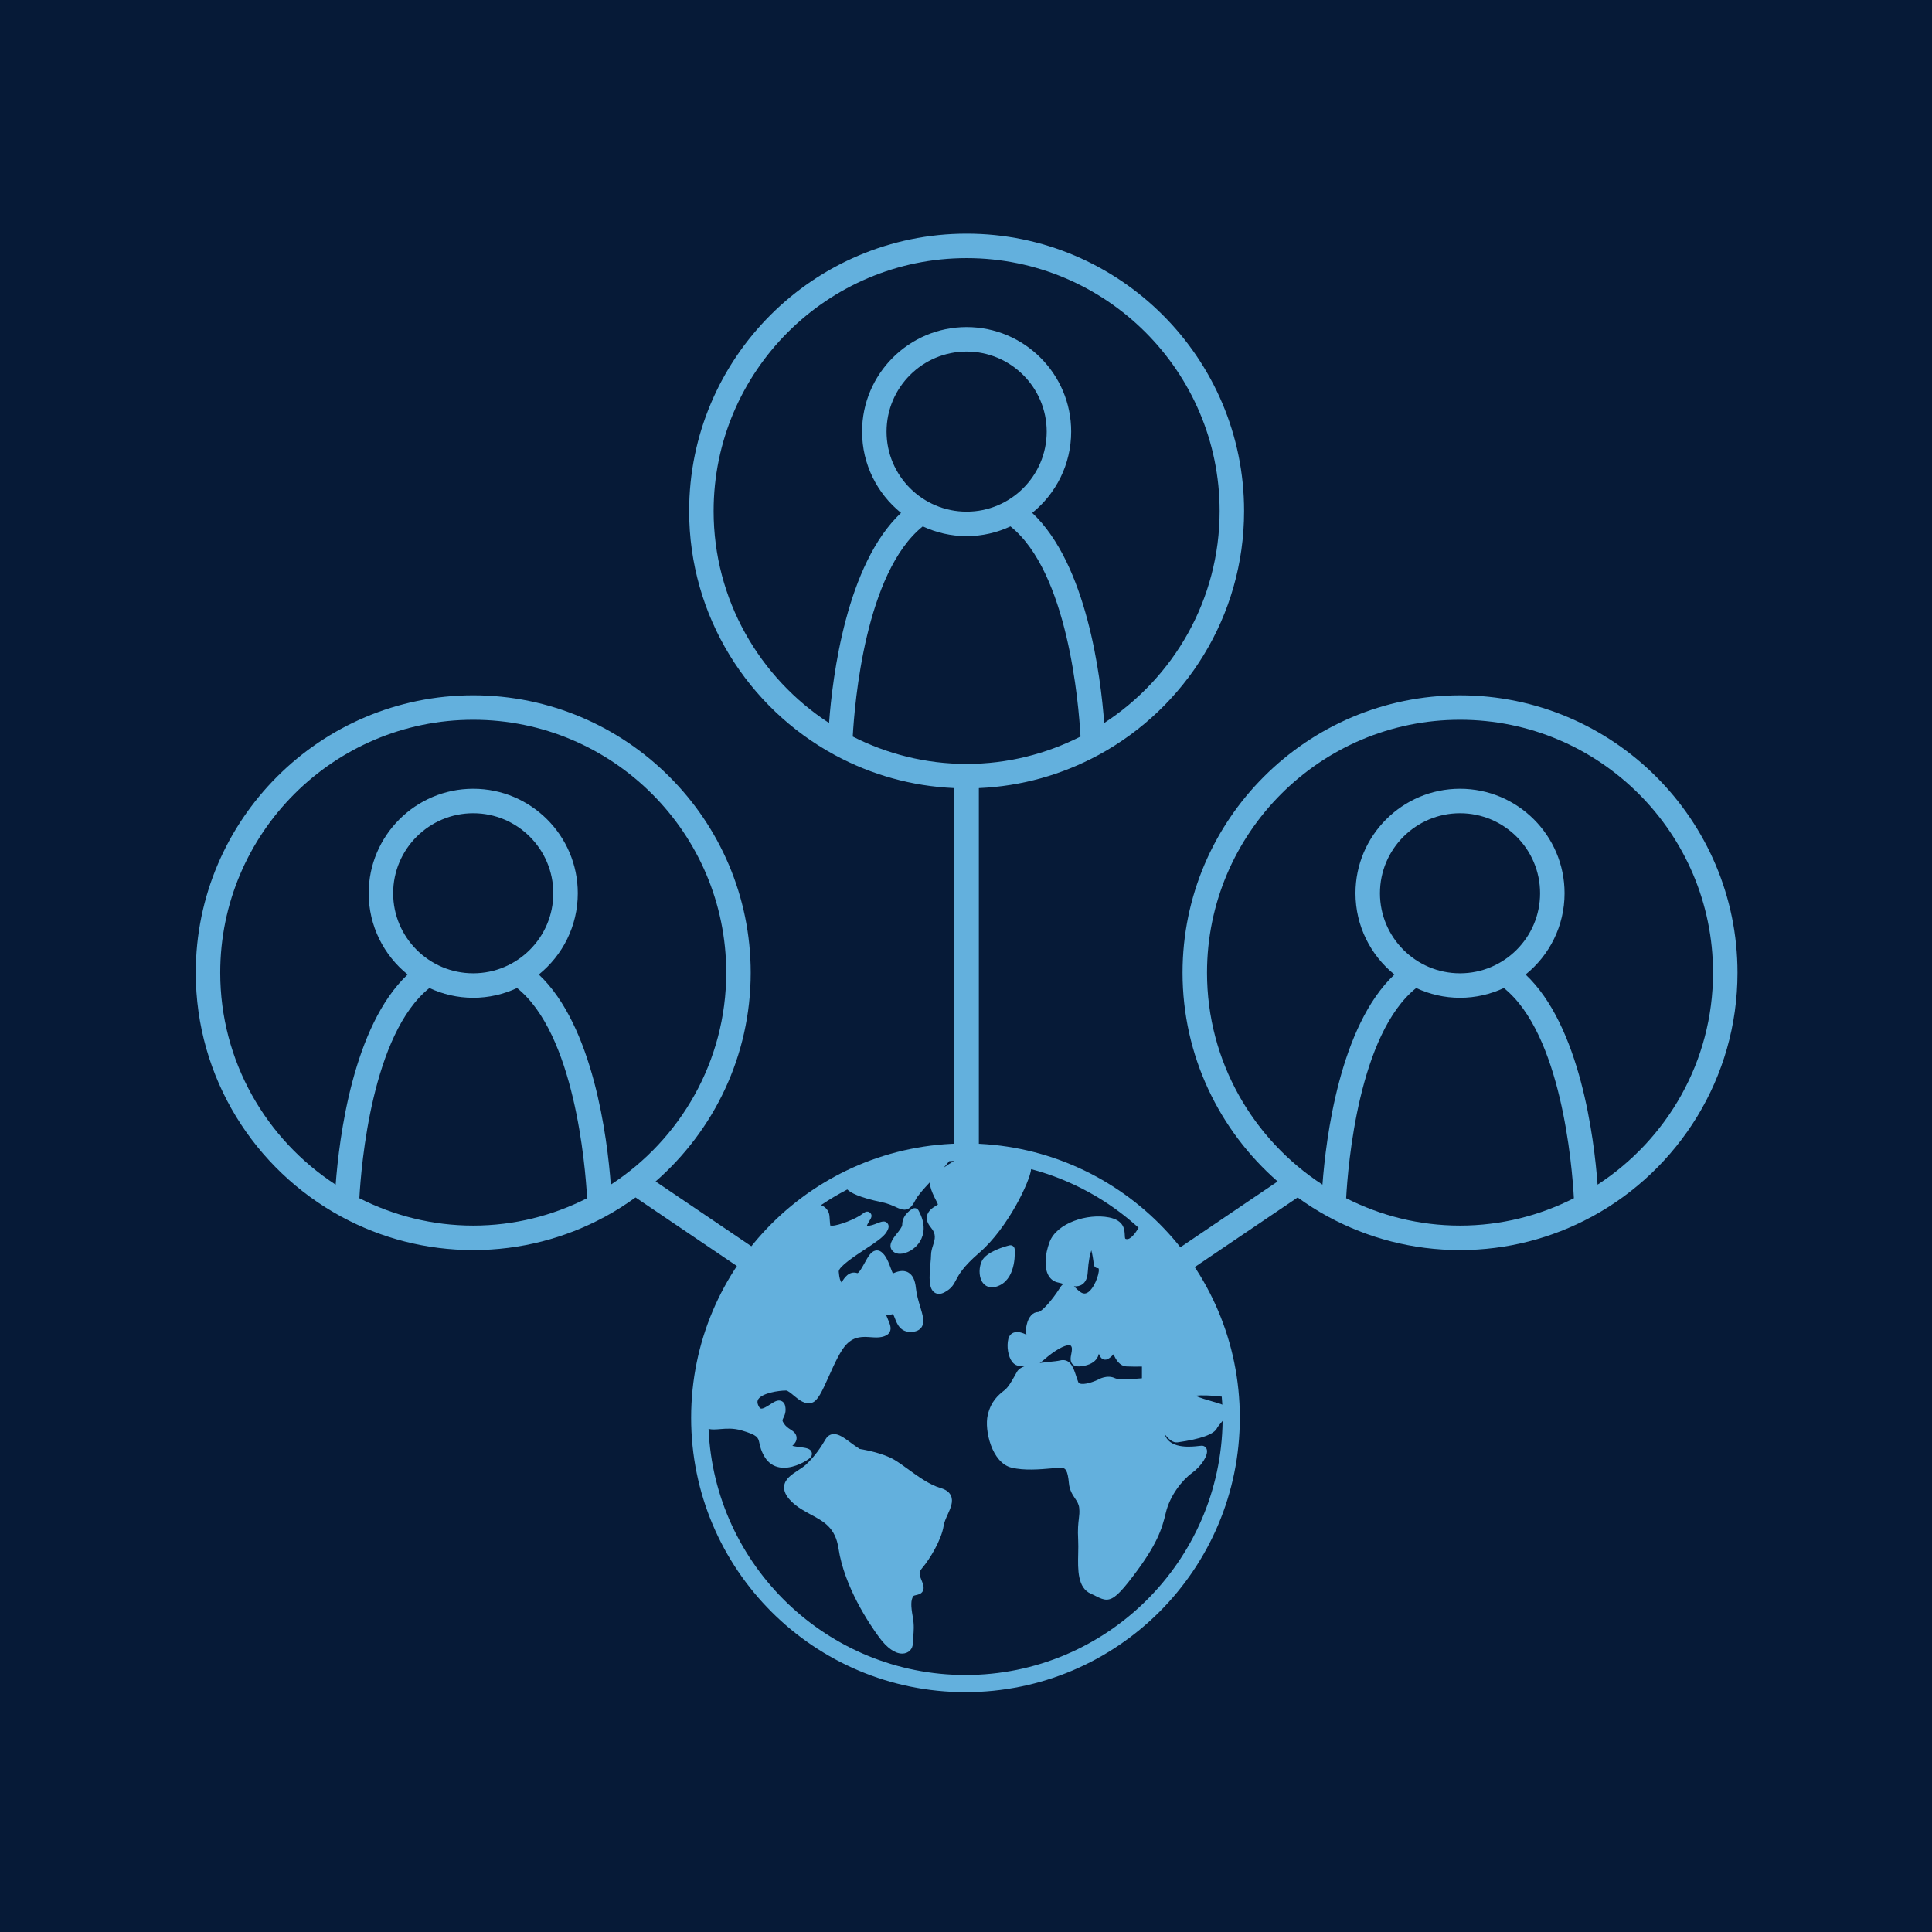<svg xmlns="http://www.w3.org/2000/svg" xmlns:xlink="http://www.w3.org/1999/xlink" width="500" zoomAndPan="magnify" viewBox="0 0 375 375" height="500" preserveAspectRatio="xMidYMid meet" version="1.0"><defs><clipPath id="ebdcf52c28"><path d="M 37.996 45.062 L 337.246 45.062 L 337.246 330 L 37.996 330 Z M 37.996 45.062 " clip-rule="nonzero"/></clipPath><clipPath id="9fd367f613"><path d="M 134.148 230.793 L 240.852 230.793 L 240.852 337.5 L 134.148 337.5 Z M 134.148 230.793 " clip-rule="nonzero"/></clipPath><clipPath id="2bb4145a55"><path d="M 187.5 230.793 C 158.035 230.793 134.148 254.68 134.148 284.148 C 134.148 313.613 158.035 337.5 187.5 337.5 C 216.965 337.5 240.852 313.613 240.852 284.148 C 240.852 254.68 216.965 230.793 187.5 230.793 " clip-rule="nonzero"/></clipPath><clipPath id="feb5a19ff0"><path d="M 134.148 221.945 L 240.648 221.945 L 240.648 328.445 L 134.148 328.445 Z M 134.148 221.945 " clip-rule="nonzero"/></clipPath></defs><rect x="-37.5" width="450" fill="#ffffff" y="-37.5" height="450" fill-opacity="1"/><rect x="-37.5" width="450" fill="#ffffff" y="-37.5" height="450" fill-opacity="1"/><rect x="-37.5" width="450" fill="#061a37" y="-37.5" height="450" fill-opacity="1"/><g clip-path="url(#ebdcf52c28)"><path fill="#63b0dd" d="M 337.246 188.797 C 337.246 159.113 313.086 134.961 283.387 134.961 C 253.691 134.961 229.531 159.113 229.531 188.797 C 229.531 204.945 236.688 219.445 247.988 229.32 L 219.762 248.418 C 214.656 243.637 208.523 239.945 201.691 237.805 C 201.656 237.793 201.625 237.777 201.59 237.77 C 197.902 236.621 194.004 235.977 189.996 235.773 L 189.996 152.969 C 198.316 152.605 206.152 150.348 213.082 146.617 C 213.137 146.594 213.18 146.566 213.234 146.539 C 230.039 137.418 241.477 119.613 241.477 99.188 C 241.48 69.504 217.316 45.355 187.621 45.355 C 157.926 45.355 133.762 69.504 133.762 99.191 C 133.762 119.613 145.199 137.418 162.004 146.539 C 162.055 146.566 162.105 146.594 162.16 146.621 C 169.09 150.352 176.926 152.605 185.242 152.969 L 185.242 235.773 C 181.23 235.973 177.336 236.621 173.652 237.766 C 173.617 237.777 173.582 237.789 173.547 237.801 C 166.715 239.945 160.582 243.637 155.477 248.418 L 127.25 229.32 C 138.551 219.441 145.711 204.945 145.711 188.797 C 145.711 159.109 121.547 134.957 91.852 134.957 C 62.156 134.957 37.996 159.113 37.996 188.797 C 37.996 209.227 49.434 227.027 66.242 236.148 C 66.293 236.176 66.336 236.203 66.391 236.227 C 73.977 240.312 82.645 242.637 91.852 242.637 C 101.059 242.637 109.727 240.312 117.312 236.227 C 117.367 236.203 117.41 236.176 117.461 236.148 C 119.512 235.035 121.477 233.781 123.359 232.422 L 152.125 251.887 C 150.207 254.09 148.496 256.473 147.008 259.008 C 146.867 259.188 146.738 259.375 146.656 259.59 C 142.773 266.434 140.523 274.316 140.523 282.727 C 140.523 291.141 142.773 299.023 146.652 305.863 C 146.738 306.086 146.871 306.277 147.016 306.461 C 152.891 316.465 162.32 324.148 173.594 327.668 C 173.648 327.684 173.703 327.699 173.758 327.711 C 178.141 329.062 182.793 329.801 187.613 329.801 C 192.434 329.801 197.086 329.066 201.469 327.711 C 201.527 327.699 201.578 327.684 201.633 327.668 C 212.895 324.148 222.312 316.484 228.191 306.496 C 228.352 306.301 228.488 306.094 228.582 305.855 C 232.461 299.016 234.707 291.133 234.707 282.727 C 234.707 274.32 232.461 266.438 228.582 259.598 C 228.492 259.363 228.355 259.164 228.203 258.977 C 226.719 256.453 225.02 254.082 223.105 251.887 L 251.875 232.426 C 253.754 233.789 255.719 235.039 257.773 236.152 C 257.824 236.18 257.867 236.203 257.918 236.227 C 265.504 240.312 274.176 242.637 283.383 242.637 C 292.586 242.637 301.258 240.312 308.844 236.227 C 308.895 236.207 308.941 236.18 308.992 236.152 C 325.809 227.027 337.246 209.223 337.246 188.797 Z M 42.746 188.797 C 42.746 161.73 64.773 139.707 91.855 139.707 C 118.934 139.707 140.961 161.727 140.961 188.797 C 140.961 206.023 132.023 221.176 118.555 229.938 C 117.883 220.871 115.18 199.129 104.582 189.156 C 109.191 185.434 112.148 179.75 112.148 173.379 C 112.148 162.195 103.043 153.098 91.855 153.098 C 80.668 153.098 71.562 162.195 71.562 173.379 C 71.562 179.746 74.52 185.434 79.125 189.156 C 68.527 199.125 65.828 220.871 65.152 229.938 C 51.684 221.176 42.746 206.023 42.746 188.797 Z M 76.312 173.383 C 76.312 164.816 83.285 157.848 91.855 157.848 C 100.422 157.848 107.395 164.816 107.395 173.383 C 107.395 181.949 100.422 188.918 91.855 188.918 C 83.285 188.918 76.312 181.949 76.312 173.383 Z M 69.75 232.574 C 70.109 226.082 72.215 200.695 83.344 191.773 C 85.934 192.977 88.812 193.668 91.855 193.668 C 94.895 193.668 97.773 192.977 100.363 191.773 C 111.492 200.695 113.598 226.082 113.957 232.574 C 107.305 235.945 99.809 237.887 91.855 237.887 C 83.898 237.887 76.402 235.945 69.75 232.574 Z M 224.957 302.648 L 212.129 302.648 C 213.523 296.805 214.301 290.957 214.465 285.102 L 229.84 285.102 C 229.488 291.414 227.789 297.367 224.957 302.648 Z M 189.996 324.93 L 189.996 307.395 L 205.895 307.395 C 204.23 312.734 202.039 318.062 199.293 323.379 C 196.312 324.234 193.203 324.754 189.996 324.93 Z M 175.949 323.379 C 173.203 318.062 171.012 312.734 169.348 307.398 L 185.246 307.398 L 185.246 324.934 C 182.039 324.754 178.93 324.234 175.949 323.379 Z M 145.402 285.102 L 160.777 285.102 C 160.945 290.953 161.723 296.805 163.113 302.648 L 150.285 302.648 C 147.453 297.367 145.754 291.414 145.402 285.102 Z M 150.281 262.805 L 163.117 262.805 C 161.723 268.652 160.945 274.5 160.777 280.355 L 145.402 280.355 C 145.754 274.043 147.453 268.086 150.281 262.805 Z M 169.438 244.562 C 167.375 249.055 165.719 253.555 164.391 258.059 L 153.285 258.059 C 157.434 252.305 162.98 247.648 169.438 244.562 Z M 185.246 240.52 L 185.246 258.059 L 169.352 258.059 C 171.016 252.719 173.211 247.391 175.953 242.074 C 178.93 241.219 182.039 240.699 185.246 240.52 Z M 199.289 242.074 C 202.031 247.391 204.227 252.723 205.891 258.059 L 189.996 258.059 L 189.996 240.52 C 193.203 240.699 196.312 241.219 199.289 242.074 Z M 189.996 262.805 L 207.234 262.805 C 208.703 268.648 209.504 274.5 209.68 280.355 L 189.996 280.355 Z M 185.246 280.355 L 165.559 280.355 C 165.734 274.5 166.539 268.652 168.008 262.805 L 185.246 262.805 Z M 165.559 285.102 L 185.246 285.102 L 185.246 302.648 L 168.008 302.648 C 166.539 296.805 165.734 290.953 165.559 285.102 Z M 189.996 302.648 L 189.996 285.102 L 209.684 285.102 C 209.508 290.953 208.707 296.805 207.238 302.648 Z M 214.465 280.355 C 214.297 274.5 213.52 268.652 212.125 262.805 L 224.957 262.805 C 227.789 268.086 229.488 274.039 229.84 280.355 Z M 210.855 258.059 C 209.523 253.551 207.867 249.055 205.805 244.562 C 212.262 247.648 217.809 252.305 221.957 258.059 Z M 165.516 142.965 C 165.875 136.473 167.969 111.094 179.113 102.168 C 181.703 103.371 184.582 104.062 187.621 104.062 C 190.66 104.062 193.539 103.371 196.129 102.168 C 207.262 111.086 209.367 136.469 209.727 142.965 C 203.074 146.336 195.578 148.277 187.621 148.277 C 179.664 148.281 172.168 146.336 165.516 142.965 Z M 187.621 99.312 C 179.051 99.312 172.078 92.344 172.078 83.777 C 172.078 75.211 179.051 68.238 187.621 68.238 C 196.191 68.238 203.164 75.211 203.164 83.777 C 203.164 92.344 196.191 99.312 187.621 99.312 Z M 138.512 99.191 C 138.512 72.121 160.543 50.102 187.621 50.102 C 214.699 50.102 236.73 72.121 236.73 99.191 C 236.73 116.414 227.789 131.57 214.324 140.332 C 213.648 131.262 210.949 109.52 200.352 99.551 C 204.957 95.828 207.914 90.145 207.914 83.773 C 207.914 72.59 198.809 63.488 187.621 63.488 C 176.434 63.488 167.328 72.59 167.328 83.773 C 167.328 90.141 170.285 95.828 174.891 99.551 C 164.293 109.52 161.59 131.262 160.918 140.332 C 147.453 131.57 138.512 116.414 138.512 99.191 Z M 153.285 307.398 L 164.383 307.398 C 165.715 311.902 167.371 316.402 169.438 320.891 C 162.98 317.805 157.434 313.148 153.285 307.398 Z M 205.809 320.891 C 207.871 316.398 209.527 311.902 210.859 307.395 L 221.957 307.395 C 217.809 313.148 212.262 317.805 205.809 320.891 Z M 234.281 188.797 C 234.281 161.73 256.309 139.707 283.387 139.707 C 310.469 139.707 332.496 161.73 332.496 188.797 C 332.496 206.023 323.555 221.176 310.09 229.938 C 309.414 220.871 306.715 199.125 296.117 189.156 C 300.727 185.434 303.68 179.75 303.68 173.379 C 303.68 162.195 294.578 153.098 283.387 153.098 C 272.199 153.098 263.098 162.195 263.098 173.379 C 263.098 179.746 266.055 185.434 270.66 189.156 C 260.062 199.129 257.363 220.871 256.688 229.938 C 243.223 221.176 234.281 206.023 234.281 188.797 Z M 267.848 173.383 C 267.848 164.816 274.82 157.848 283.387 157.848 C 291.957 157.848 298.93 164.816 298.93 173.383 C 298.93 181.949 291.957 188.918 283.387 188.918 C 274.82 188.918 267.848 181.949 267.848 173.383 Z M 261.285 232.574 C 261.641 226.082 263.734 200.703 274.879 191.773 C 277.469 192.977 280.348 193.668 283.387 193.668 C 286.43 193.668 289.305 192.977 291.898 191.773 C 303.027 200.695 305.133 226.082 305.492 232.574 C 298.84 235.945 291.344 237.887 283.387 237.887 C 275.434 237.887 267.938 235.945 261.285 232.574 Z M 261.285 232.574 " fill-opacity="1" fill-rule="nonzero"/></g><g clip-path="url(#9fd367f613)"><g clip-path="url(#2bb4145a55)"><path fill="#061a37" d="M 134.148 230.793 L 240.852 230.793 L 240.852 337.5 L 134.148 337.5 Z M 134.148 230.793 " fill-opacity="1" fill-rule="nonzero"/></g></g><g clip-path="url(#feb5a19ff0)"><path fill="#63b0dd" d="M 187.398 221.945 C 157.988 221.945 134.148 245.785 134.148 275.195 C 134.148 304.605 157.988 328.445 187.398 328.445 C 216.809 328.445 240.648 304.605 240.648 275.195 C 240.648 245.785 216.809 221.945 187.398 221.945 Z M 208.141 264.754 C 208.438 265.098 208.887 265.254 209.488 265.219 C 210.965 265.129 212.094 264.668 212.746 263.883 C 213.016 263.555 213.199 263.18 213.285 262.773 C 213.594 263.5 213.914 263.91 214.496 263.91 C 214.691 263.91 215.188 263.91 216.145 262.863 C 216.582 263.949 217.352 265.152 218.645 265.223 C 219.645 265.277 220.852 265.266 221.648 265.246 L 221.648 267.52 C 219.438 267.734 217.004 267.793 216.465 267.523 C 214.871 266.727 213.133 267.781 213.129 267.789 C 212.34 268.176 210.438 268.867 209.586 268.535 C 209.426 268.473 209.34 268.387 209.281 268.234 C 209.117 267.816 208.98 267.402 208.855 267.012 C 208.406 265.648 207.859 263.988 206.328 263.988 C 206.137 263.988 205.93 264.012 205.707 264.07 C 205.289 264.172 204.477 264.258 203.613 264.344 C 202.973 264.41 202.367 264.477 201.801 264.551 C 202.078 264.379 202.367 264.164 202.664 263.902 C 204.598 262.188 206.621 261.035 207.559 261.098 C 207.75 261.109 207.824 261.168 207.871 261.227 C 208.152 261.555 208.074 262.09 207.934 262.812 C 207.805 263.465 207.66 264.203 208.141 264.754 Z M 208.449 249.668 C 209.035 249.711 209.598 249.625 210.078 249.289 C 210.715 248.84 211.059 248.078 211.129 246.949 C 211.273 244.668 211.594 243.359 211.828 242.695 C 212.012 243.367 212.195 244.398 212.301 245.398 C 212.344 245.832 212.688 246.18 213.117 246.148 C 213.117 246.148 213.184 246.152 213.215 246.188 C 213.266 246.254 213.312 246.449 213.27 246.793 C 213.082 248.297 211.816 251.07 210.5 251.07 C 209.91 251.07 209.367 250.543 208.84 250.035 C 208.715 249.91 208.586 249.785 208.449 249.668 Z M 184.23 225.383 C 184.555 225.363 184.875 225.344 185.195 225.328 C 184.473 225.758 183.789 226.195 183.18 226.633 C 183.613 226.152 183.961 225.746 184.23 225.383 Z M 237.137 271.082 C 237.18 271.602 237.227 272.125 237.254 272.648 C 237.16 272.602 237.059 272.555 236.941 272.512 C 236.496 272.355 235.91 272.188 235.277 272.008 C 234.43 271.766 232.852 271.316 232.078 270.914 C 233.066 270.77 235.125 270.828 237.137 271.082 Z M 228.59 279.957 C 233.059 279.32 235.621 278.398 236.207 277.223 C 236.34 276.957 236.645 276.594 236.941 276.238 C 237.062 276.09 237.184 275.941 237.305 275.793 C 236.98 303.043 214.723 325.117 187.398 325.117 C 160.594 325.117 138.664 303.883 137.531 277.352 C 138.219 277.512 138.988 277.449 139.785 277.383 C 140.988 277.285 142.348 277.172 143.961 277.648 C 147.062 278.566 147.16 279.008 147.391 280.078 C 147.535 280.754 147.734 281.68 148.484 282.883 C 149.148 283.945 150.133 284.613 151.328 284.816 C 151.605 284.863 151.887 284.887 152.168 284.887 C 154.332 284.887 156.457 283.602 157.098 283.09 C 157.656 282.645 157.625 282.168 157.559 281.922 C 157.344 281.152 156.496 281.039 155.211 280.875 C 154.758 280.816 154.227 280.746 153.797 280.637 C 154.176 280.281 154.617 279.805 154.617 279.133 C 154.617 278.227 153.957 277.801 153.426 277.461 C 152.992 277.18 152.5 276.859 152.094 276.211 C 151.797 275.734 151.848 275.629 152.07 275.176 C 152.297 274.699 152.645 273.984 152.398 272.879 C 152.262 272.254 151.875 272.012 151.656 271.926 C 150.957 271.637 150.273 272.082 149.484 272.598 C 148.922 272.965 148.07 273.512 147.66 273.391 C 147.43 273.316 147.25 272.953 147.164 272.742 C 146.906 272.117 147.059 271.773 147.191 271.57 C 147.984 270.391 151.098 269.898 152.586 269.898 C 152.895 269.898 153.574 270.461 154.066 270.871 C 155.07 271.707 156.32 272.75 157.672 272.242 C 158.73 271.844 159.508 270.203 160.898 267.098 C 161.953 264.75 163.145 262.086 164.359 260.875 C 165.898 259.332 167.492 259.441 169.027 259.547 C 169.773 259.598 170.48 259.648 171.141 259.5 C 171.699 259.375 172.379 259.156 172.699 258.531 C 173.078 257.793 172.75 257.023 172.254 255.859 C 172.168 255.656 172.074 255.438 171.977 255.203 C 172.34 255.246 172.75 255.227 173.195 255.094 C 173.262 255.074 173.301 255.07 173.305 255.066 C 173.426 255.168 173.605 255.637 173.715 255.918 C 174.113 256.945 174.762 258.672 177.004 258.52 C 177.867 258.461 178.488 258.164 178.855 257.637 C 179.527 256.664 179.121 255.32 178.609 253.621 C 178.281 252.531 177.906 251.293 177.777 250.016 C 177.625 248.48 177.152 247.5 176.336 247.012 C 175.25 246.359 174.035 246.867 173.309 247.168 C 173.305 247.168 173.301 247.168 173.301 247.172 C 173.176 246.906 173.023 246.496 172.902 246.172 C 172.469 245.008 171.98 243.688 171.062 242.996 C 170.727 242.742 170.328 242.648 169.938 242.73 C 169.043 242.918 168.477 243.949 167.82 245.145 C 167.48 245.762 166.77 247.055 166.43 247.121 C 164.805 246.578 163.84 248.086 163.348 248.93 C 163.098 248.605 162.914 248.184 162.801 246.828 C 162.723 245.895 166.043 243.711 167.828 242.539 C 169.793 241.25 171.484 240.133 172.07 239.156 C 172.309 238.762 172.754 238.023 172.254 237.434 C 171.762 236.852 171.078 237.121 170.285 237.43 C 169.715 237.656 168.875 237.984 168.258 237.93 C 168.359 237.602 168.695 237.062 168.816 236.863 C 169.047 236.496 169.43 235.883 168.879 235.391 C 168.328 234.895 167.734 235.355 167.449 235.578 C 166.109 236.633 162.703 237.898 161.574 237.898 C 161.371 237.898 161.242 237.891 161.16 237.883 C 161.121 237.68 161.094 237.293 161.066 236.918 C 161.051 236.668 161.031 236.387 161.004 236.066 C 160.945 235.352 160.621 234.746 160.062 234.309 C 159.855 234.145 159.617 234.016 159.367 233.906 C 161 232.797 162.703 231.789 164.461 230.875 C 165.086 231.492 166.672 232.406 171.188 233.355 C 172.406 233.613 173.238 233.996 173.906 234.305 C 174.516 234.586 175.059 234.801 175.562 234.801 C 176.312 234.801 176.984 234.332 177.695 232.914 C 178.133 232.035 179.34 230.695 180.594 229.367 C 180.504 229.629 180.477 229.887 180.531 230.129 C 180.77 231.195 181.242 232.129 181.625 232.879 C 181.773 233.172 181.965 233.543 182.055 233.785 C 181.953 233.852 181.824 233.934 181.719 234 C 181.031 234.43 180.086 235.02 179.914 236.09 C 179.805 236.789 180.066 237.52 180.691 238.266 C 181.777 239.559 181.48 240.496 181.109 241.68 C 180.914 242.305 180.711 242.945 180.711 243.66 C 180.711 244.008 180.66 244.574 180.605 245.172 C 180.34 248.031 180.246 250.113 181.41 250.887 C 181.609 251.02 181.891 251.137 182.254 251.137 C 182.555 251.137 182.914 251.055 183.332 250.832 C 184.688 250.109 185.09 249.348 185.555 248.465 C 186.133 247.375 186.918 245.887 190.074 243.16 C 195.684 238.32 199.945 229.199 200.141 226.926 C 208.02 229.008 215.141 232.969 220.992 238.301 C 220.297 239.527 219.379 240.641 218.637 240.504 C 218.363 240.457 218.355 240.453 218.32 239.723 C 218.27 238.66 218.188 236.879 215.254 236.301 C 211.066 235.48 205.121 237.375 203.73 241.055 C 202.773 243.59 202.68 246.07 203.484 247.527 C 203.906 248.285 204.547 248.766 205.344 248.926 C 205.684 248.992 206.047 249.102 206.43 249.215 C 206.195 249.355 205.984 249.57 205.801 249.863 C 204.121 252.555 202.117 254.652 201.516 254.664 C 200.469 254.664 199.633 255.59 199.277 257.145 C 199.137 257.762 199.051 258.492 199.234 259.023 C 199.223 259.035 199.215 259.047 199.207 259.055 C 198.566 258.727 197.551 258.348 196.734 258.668 C 196.223 258.863 195.863 259.297 195.715 259.883 C 195.352 261.34 195.684 263.336 196.461 264.328 C 196.965 264.973 197.531 265.109 197.918 265.109 C 198.141 265.109 198.363 265.133 198.594 265.156 C 198.676 265.168 198.762 265.176 198.852 265.184 C 198.164 265.445 197.668 265.785 197.398 266.258 L 197.039 266.895 C 196.395 268.047 195.727 269.234 195.004 269.812 L 194.852 269.934 C 193.855 270.727 192.352 271.922 191.715 274.668 C 191.039 277.605 192.516 283.93 196.324 284.863 C 198.805 285.469 201.848 285.207 204.066 285.012 C 204.82 284.945 205.469 284.891 205.914 284.887 C 206.805 284.887 207.242 285.344 207.477 287.902 C 207.598 289.242 208.156 290.078 208.648 290.816 C 209.066 291.441 209.398 291.938 209.473 292.703 C 209.555 293.52 209.488 294.078 209.402 294.789 C 209.293 295.695 209.156 296.82 209.27 298.852 C 209.316 299.68 209.297 300.578 209.277 301.531 C 209.207 304.668 209.125 308.219 211.77 309.352 C 212.164 309.52 212.496 309.691 212.797 309.848 C 213.559 310.238 214.176 310.488 214.781 310.488 C 216.098 310.488 217.359 309.312 219.949 305.895 C 224.578 299.801 225.527 296.84 226.289 293.609 C 227.074 290.281 229.469 287.281 231.359 285.906 C 233.242 284.539 234.582 282.395 234.23 281.316 C 234.09 280.887 233.715 280.609 233.266 280.609 C 233.176 280.609 232.996 280.629 232.742 280.656 C 231.418 280.812 227.387 281.289 226.234 278.785 C 226.148 278.598 226.059 278.41 225.969 278.219 C 226.793 279.359 227.648 280.09 228.59 279.957 Z M 228.59 279.957 " fill-opacity="1" fill-rule="nonzero"/></g><path fill="#63b0dd" d="M 182.578 288.828 C 180.406 288.188 178.188 286.574 176.227 285.148 C 175.277 284.461 174.383 283.812 173.578 283.336 C 171.328 282.008 167.711 281.379 166.863 281.242 C 166.25 280.859 165.672 280.43 165.113 280.016 C 163.855 279.086 162.859 278.352 161.871 278.352 C 161.402 278.352 160.742 278.523 160.258 279.336 C 159.324 280.91 158.332 282.465 156.484 284.234 C 156.074 284.625 155.492 285.004 154.93 285.371 C 153.66 286.199 152.348 287.059 152.199 288.473 C 152.102 289.414 152.559 290.375 153.594 291.41 C 154.738 292.555 156.086 293.277 157.391 293.98 C 159.941 295.348 162.141 296.531 162.75 300.527 C 163.879 307.984 168.676 315.133 170.688 317.863 C 172.16 319.855 173.73 320.957 175.109 320.957 C 175.695 320.957 176.227 320.75 176.605 320.379 C 176.977 320.012 177.184 319.512 177.184 318.965 C 177.184 318.562 177.219 318.141 177.262 317.695 C 177.355 316.641 177.465 315.441 177.168 313.828 C 176.773 311.645 176.793 310.605 177.242 309.852 C 177.32 309.723 177.496 309.668 177.852 309.594 C 178.25 309.504 178.797 309.387 179.098 308.867 C 179.309 308.508 179.332 308.074 179.172 307.543 C 179.074 307.227 178.953 306.926 178.836 306.637 C 178.449 305.691 178.254 305.215 179.008 304.34 C 180.43 302.68 182.734 298.926 183.164 296.141 C 183.27 295.449 183.617 294.684 183.953 293.945 C 184.512 292.711 185.09 291.434 184.574 290.305 C 184.258 289.613 183.605 289.129 182.578 288.828 Z M 182.578 288.828 " fill-opacity="1" fill-rule="nonzero"/><path fill="#63b0dd" d="M 178.277 234.93 C 178.059 234.543 177.578 234.391 177.176 234.59 C 177.094 234.633 175.121 235.645 175.121 237.73 C 175.121 238.148 174.516 238.902 174.074 239.453 C 173.301 240.422 172.129 241.883 173.422 242.961 C 173.738 243.223 174.172 243.363 174.676 243.363 C 175.906 243.363 177.648 242.516 178.602 240.902 C 179.305 239.707 179.816 237.703 178.277 234.93 Z M 178.277 234.93 " fill-opacity="1" fill-rule="nonzero"/><path fill="#63b0dd" d="M 194.098 249.453 C 197.359 247.82 196.969 242.68 196.949 242.461 C 196.93 242.219 196.805 241.996 196.605 241.855 C 196.41 241.715 196.16 241.668 195.922 241.723 C 195.195 241.902 191.508 242.898 190.586 244.742 C 190.043 245.824 189.914 247.633 190.633 248.797 C 191.062 249.488 191.738 249.871 192.535 249.871 C 193.02 249.871 193.543 249.73 194.098 249.453 Z M 194.098 249.453 " fill-opacity="1" fill-rule="nonzero"/></svg>